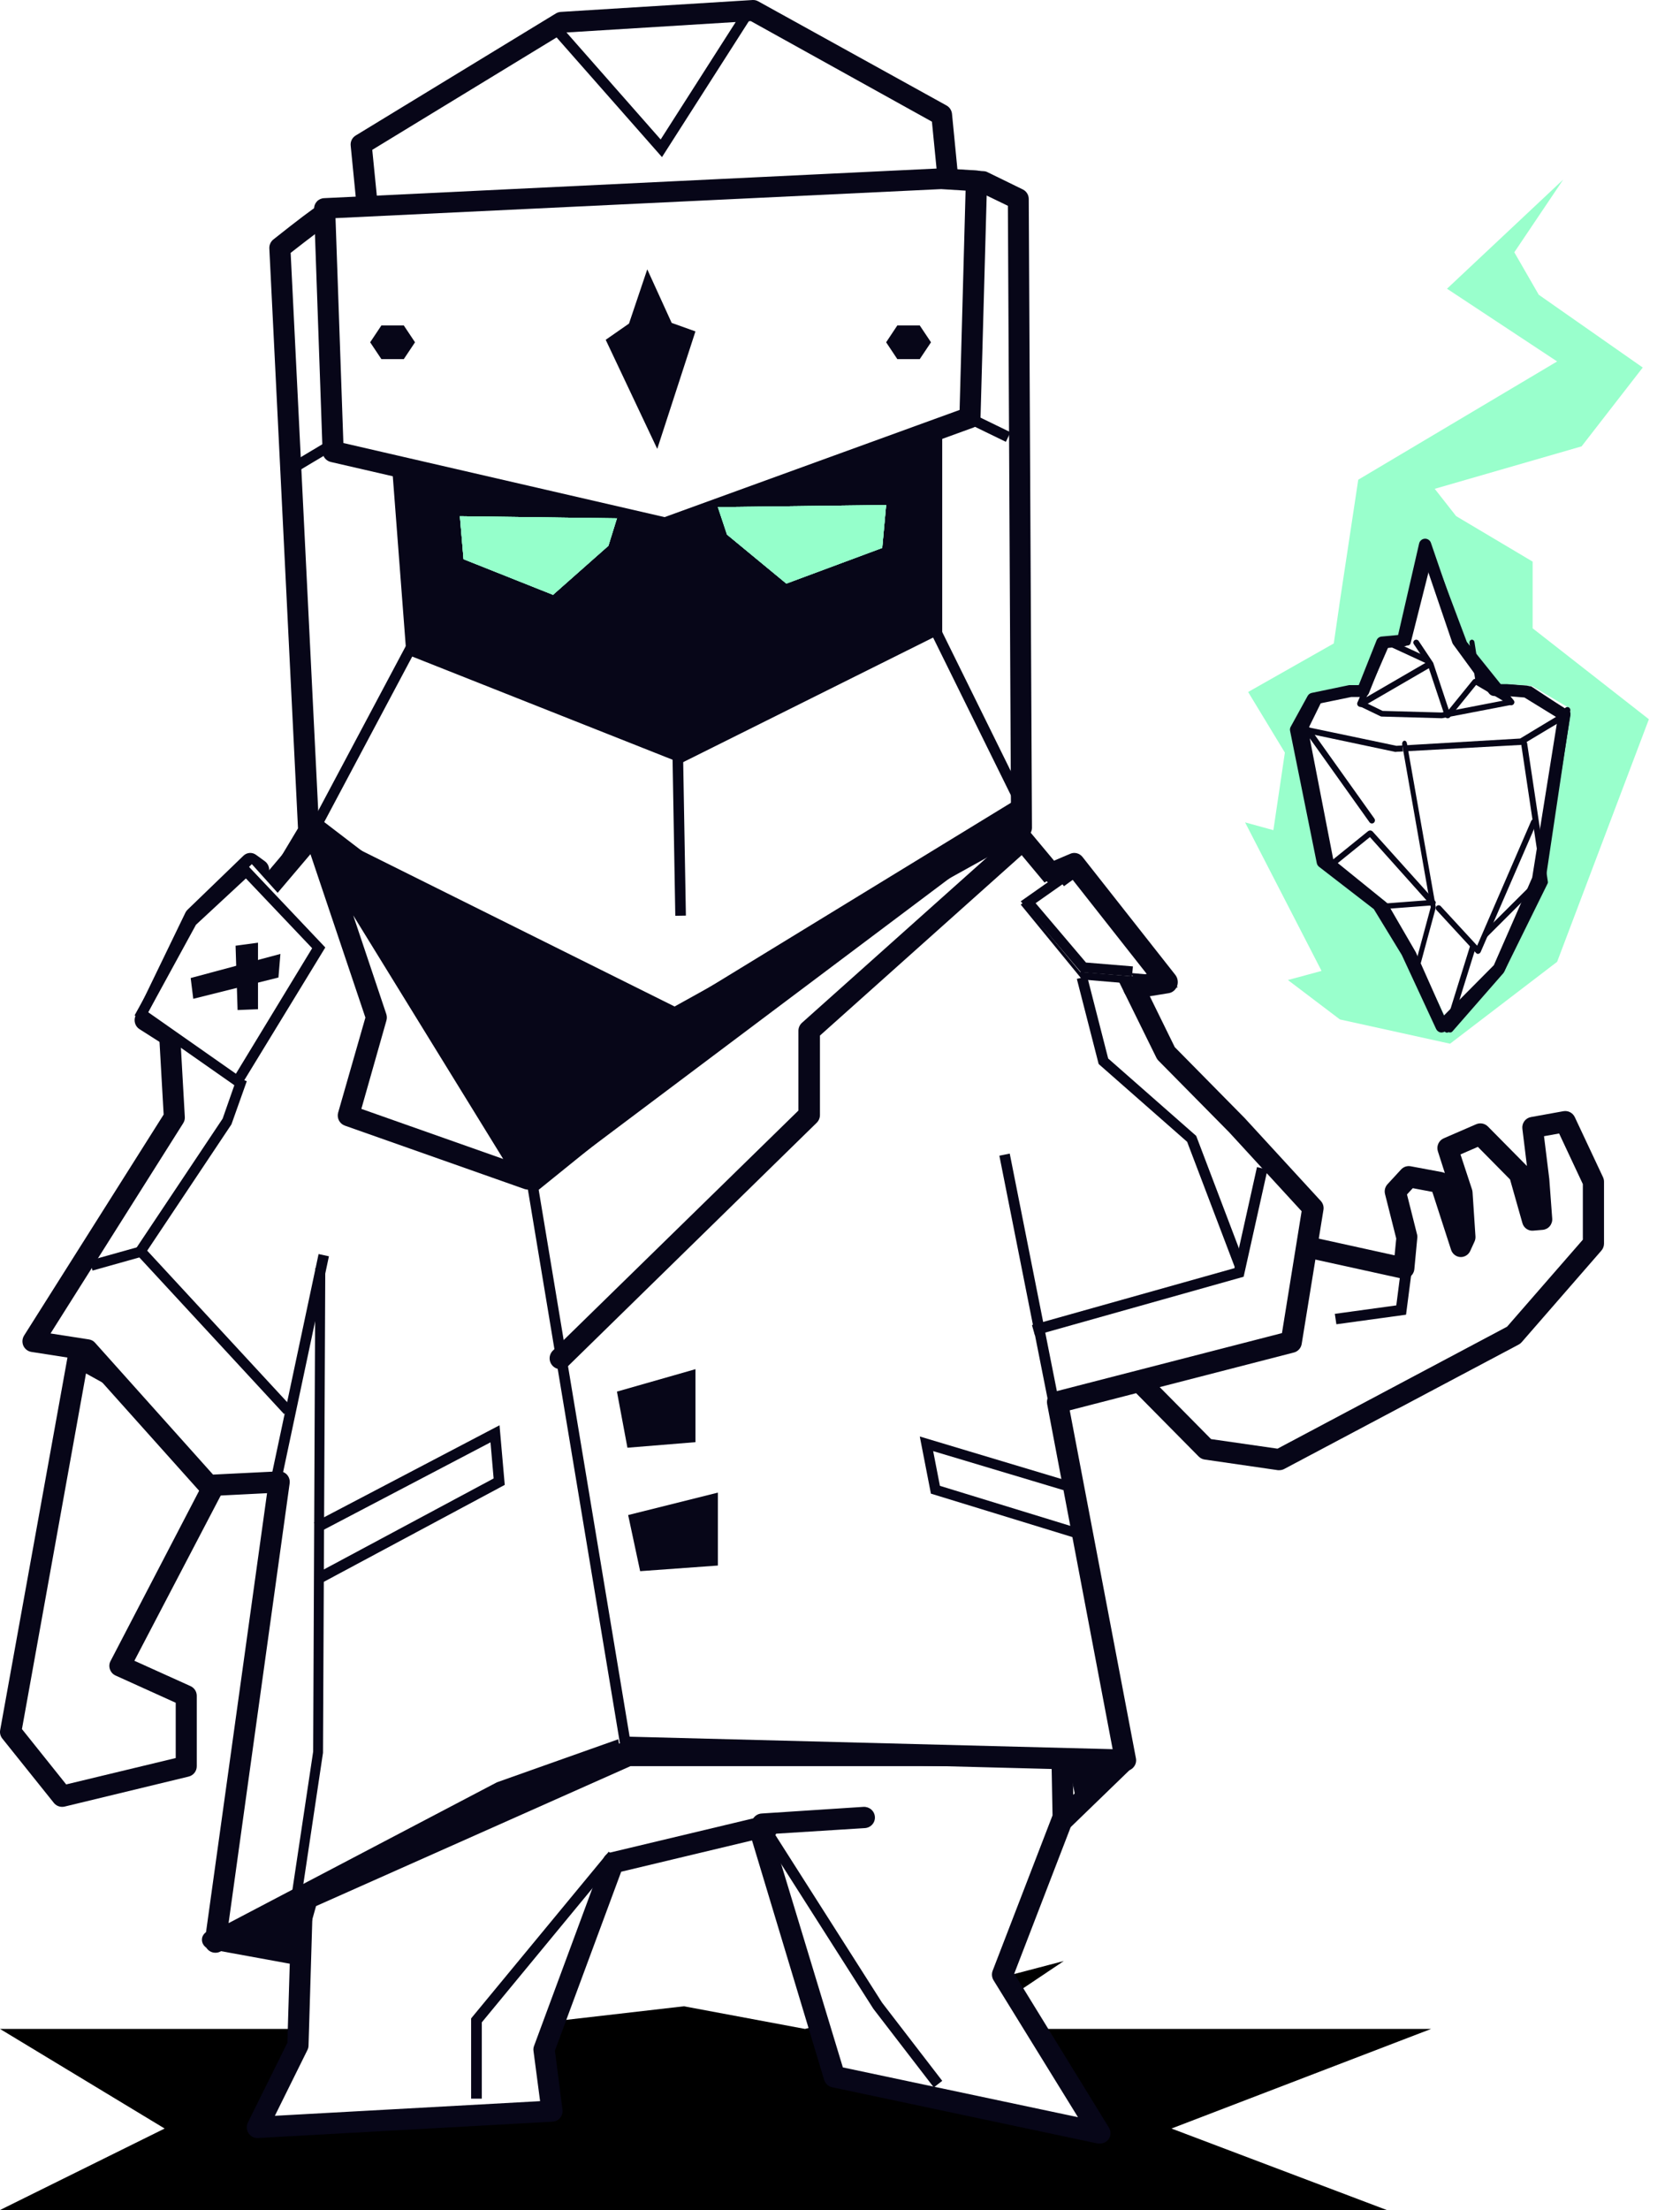 <svg width="108" height="142" viewBox="0 0 108 142" fill="none" xmlns="http://www.w3.org/2000/svg">
<g style="mix-blend-mode:multiply">
<path d="M0 130.364H31.345L43.965 128.909L51.75 130.364L68.389 126L61.876 130.364H92L75.31 136.764L89.15 142H27.274H0L10.584 136.764L0 130.364Z" fill="black"/>
</g>
<path d="M84.285 80.183L90.245 81.492L90.428 79.542L89.681 76.583L90.554 75.637L92.575 76.013L93.895 80.082L94.171 79.478L93.983 76.642L93.047 73.809L95.148 72.906L97.654 75.439L98.489 78.394L99.091 78.343L98.907 75.861L98.489 72.484L100.586 72.108L102.394 75.95V79.917L97.286 85.776L82.272 93.741L77.577 93.061L73.551 88.992" fill="white"/>
<path d="M82.248 94.463H82.151L77.443 93.78C77.299 93.759 77.166 93.692 77.062 93.589L73.024 89.504C72.9 89.375 72.83 89.203 72.83 89.023C72.83 88.843 72.9 88.67 73.024 88.541C73.087 88.478 73.161 88.428 73.242 88.393C73.324 88.359 73.411 88.341 73.5 88.341C73.588 88.341 73.675 88.359 73.757 88.393C73.839 88.428 73.913 88.478 73.975 88.541L77.854 92.466L82.126 93.081L96.883 85.244L101.754 79.654V76.081L100.229 72.83L99.258 73.004L99.597 75.75L99.785 78.293C99.799 78.472 99.742 78.65 99.627 78.787C99.511 78.924 99.347 79.008 99.17 79.022L98.567 79.073C98.412 79.088 98.256 79.046 98.128 78.956C98 78.866 97.908 78.734 97.867 78.581L97.075 75.784L95.006 73.69L93.888 74.174L94.629 76.424C94.647 76.479 94.658 76.536 94.663 76.594L94.851 79.438C94.859 79.551 94.839 79.665 94.793 79.768L94.516 80.374C94.46 80.499 94.368 80.603 94.252 80.673C94.136 80.743 94.002 80.777 93.867 80.768C93.731 80.757 93.602 80.705 93.496 80.618C93.391 80.531 93.314 80.413 93.276 80.281L92.078 76.581L90.822 76.344L90.449 76.746L91.107 79.357C91.121 79.434 91.121 79.513 91.107 79.59L90.922 81.552C90.912 81.648 90.882 81.74 90.834 81.823C90.787 81.907 90.722 81.979 90.646 82.036C90.57 82.092 90.482 82.132 90.39 82.151C90.297 82.171 90.202 82.171 90.11 82.15L84.128 80.836C83.955 80.797 83.804 80.689 83.708 80.538C83.612 80.386 83.58 80.203 83.617 80.027C83.636 79.939 83.671 79.856 83.721 79.782C83.772 79.709 83.836 79.646 83.91 79.597C83.984 79.549 84.067 79.516 84.155 79.5C84.242 79.484 84.331 79.486 84.417 79.505L89.653 80.658L89.758 79.577L89.037 76.721C89.009 76.611 89.009 76.495 89.037 76.384C89.065 76.274 89.12 76.173 89.197 76.089L90.072 75.14C90.149 75.057 90.245 74.995 90.352 74.959C90.459 74.924 90.573 74.916 90.684 74.936L92.711 75.314C92.77 75.327 92.828 75.347 92.883 75.373L92.439 73.987C92.384 73.824 92.392 73.647 92.461 73.489C92.53 73.332 92.655 73.207 92.811 73.139L94.906 72.232C95.03 72.181 95.166 72.167 95.298 72.192C95.43 72.218 95.551 72.282 95.647 72.376L98.16 74.919L97.867 72.529C97.845 72.356 97.89 72.181 97.992 72.041C98.094 71.9 98.246 71.805 98.416 71.775L100.51 71.397C100.655 71.373 100.804 71.396 100.935 71.464C101.065 71.532 101.171 71.641 101.235 71.775L103.048 75.632C103.091 75.723 103.114 75.823 103.115 75.924V79.908C103.114 80.074 103.053 80.234 102.944 80.357L97.821 86.24C97.767 86.303 97.702 86.355 97.628 86.393L82.549 94.39C82.456 94.438 82.352 94.463 82.248 94.463Z" fill="#070618"/>
<path d="M85.91 85.088L85.81 84.418L89.762 83.875L90.162 80.762L90.858 80.846L90.388 84.473L85.91 85.088Z" fill="#070618"/>
<path d="M5.043 87.251L0.721 111.257L4.013 115.373L11.952 113.452L11.944 108.939L7.698 107.018L14.422 94.12L11.573 92.68L9.893 89.945L5.043 87.251Z" fill="white"/>
<path d="M3.996 116.095C3.893 116.096 3.792 116.073 3.699 116.029C3.606 115.985 3.525 115.921 3.461 115.84L0.151 111.709C0.09 111.633 0.045 111.545 0.021 111.45C-0.003 111.356 -0.007 111.258 0.011 111.162L4.361 87.091C4.379 86.984 4.423 86.883 4.489 86.797C4.555 86.711 4.64 86.641 4.738 86.595C4.837 86.549 4.945 86.527 5.053 86.531C5.161 86.534 5.267 86.564 5.362 86.616L10.239 89.32C10.34 89.376 10.425 89.458 10.485 89.557L12.076 92.138L14.767 93.498C14.848 93.539 14.92 93.594 14.979 93.663C15.039 93.731 15.083 93.811 15.111 93.897C15.138 93.982 15.148 94.073 15.14 94.162C15.132 94.251 15.106 94.338 15.064 94.418L8.639 106.708L12.251 108.339C12.369 108.394 12.47 108.481 12.541 108.59C12.611 108.7 12.649 108.828 12.649 108.958V113.484C12.65 113.638 12.599 113.787 12.504 113.907C12.409 114.028 12.277 114.113 12.127 114.15L4.153 116.078C4.101 116.09 4.049 116.095 3.996 116.095ZM1.411 111.098L4.255 114.654L11.296 112.959V109.407L7.429 107.657C7.345 107.619 7.269 107.564 7.207 107.496C7.145 107.427 7.098 107.346 7.068 107.259C7.037 107.172 7.024 107.08 7.03 106.988C7.037 106.896 7.063 106.806 7.107 106.725L13.532 94.38L11.287 93.244C11.174 93.189 11.08 93.102 11.015 92.994L9.415 90.4L5.528 88.248L1.411 111.098Z" fill="#070618"/>
<path d="M19.866 109.134L19.198 131.38L16.585 136.656L35.51 135.614L35.002 131.662L39.439 119.67L48.815 117.431L53.627 133.396L70.666 137.006L64.428 126.851L68.319 116.748L67.816 90.251L61.333 66.34L17.655 80.737L25.309 93.374L19.866 109.134Z" fill="white"/>
<path d="M70.7 137.725C70.653 137.729 70.606 137.729 70.56 137.725L53.493 134.111C53.373 134.086 53.263 134.028 53.173 133.945C53.082 133.861 53.016 133.755 52.981 133.636L48.344 118.254L39.933 120.264L35.673 131.759L36.16 135.548C36.172 135.642 36.165 135.738 36.139 135.829C36.113 135.921 36.068 136.005 36.007 136.078C35.948 136.15 35.874 136.209 35.791 136.251C35.708 136.293 35.617 136.317 35.525 136.322L16.582 137.374C16.463 137.38 16.345 137.355 16.238 137.301C16.132 137.247 16.042 137.166 15.976 137.066C15.911 136.965 15.873 136.849 15.866 136.73C15.858 136.61 15.882 136.49 15.934 136.382L18.475 131.25L19.14 109.133C19.144 109.063 19.157 108.994 19.178 108.927L24.526 93.451L17.031 81.079C16.977 80.991 16.943 80.892 16.933 80.789C16.922 80.686 16.936 80.582 16.971 80.485C17.005 80.386 17.06 80.296 17.134 80.221C17.207 80.147 17.297 80.091 17.395 80.057L61.137 65.654C61.225 65.625 61.317 65.614 61.409 65.622C61.501 65.63 61.59 65.657 61.671 65.701C61.752 65.746 61.824 65.808 61.881 65.881C61.939 65.954 61.981 66.039 62.005 66.129L68.498 90.077C68.51 90.132 68.519 90.188 68.523 90.244L69.023 116.757C69.026 116.847 69.011 116.936 68.976 117.018L65.203 126.807L71.276 136.685C71.349 136.797 71.388 136.928 71.388 137.062C71.388 137.196 71.349 137.327 71.276 137.438C71.211 137.53 71.124 137.605 71.024 137.655C70.923 137.705 70.812 137.729 70.7 137.725ZM54.184 132.837L69.298 136.035L63.869 127.235C63.814 127.144 63.781 127.041 63.771 126.935C63.762 126.829 63.776 126.723 63.814 126.623L67.663 116.642L67.163 90.338L60.883 67.181L18.64 81.101L25.839 93.006C25.891 93.093 25.924 93.191 25.934 93.293C25.944 93.394 25.932 93.496 25.898 93.592L20.499 109.274L19.834 131.434C19.832 131.534 19.808 131.632 19.762 131.721L17.67 135.946L34.72 135.005L34.296 131.78C34.279 131.669 34.293 131.555 34.334 131.451L38.777 119.452C38.815 119.346 38.879 119.251 38.962 119.176C39.046 119.102 39.147 119.049 39.255 119.024L48.644 116.783C48.812 116.743 48.99 116.768 49.14 116.855C49.29 116.942 49.402 117.082 49.453 117.249L54.184 132.837Z" fill="#070618"/>
<path d="M21.306 13.532C21.099 13.532 18.02 15.958 18.02 15.958L19.865 53.389L15.144 61.289L28.491 73.55L42.454 65.876L58.038 71.282L65.62 53.197L65.472 12.841L63.215 11.733L60.953 11.596L60.532 7.44L48.418 0.721L36.098 1.484L23.235 9.307L23.656 13.464L21.306 13.532Z" fill="white"/>
<path d="M28.461 74.272C28.293 74.272 28.131 74.21 28.005 74.097L14.64 61.814C14.526 61.707 14.452 61.564 14.429 61.408C14.407 61.253 14.438 61.094 14.518 60.959L19.157 53.225L17.314 15.957C17.31 15.848 17.331 15.739 17.377 15.639C17.422 15.54 17.491 15.453 17.576 15.385C20.802 12.822 21.013 12.822 21.27 12.822L22.881 12.775L22.544 9.359C22.53 9.23 22.553 9.099 22.61 8.983C22.668 8.867 22.758 8.771 22.869 8.705L35.736 0.864C35.829 0.808 35.935 0.774 36.043 0.766L48.379 0.001C48.507 -0.007 48.634 0.023 48.746 0.087L60.85 6.779C60.946 6.833 61.028 6.91 61.089 7.003C61.15 7.096 61.188 7.202 61.2 7.313L61.55 10.896L63.237 10.999C63.325 11.002 63.411 11.025 63.49 11.067L65.754 12.173C65.868 12.229 65.964 12.317 66.031 12.426C66.099 12.534 66.134 12.66 66.134 12.788L66.341 53.182C66.341 53.275 66.322 53.366 66.286 53.451L58.695 71.564C58.628 71.724 58.504 71.853 58.347 71.924C58.191 71.995 58.014 72.004 57.851 71.948L42.504 66.653L28.798 74.191C28.694 74.247 28.578 74.275 28.461 74.272ZM15.965 61.177L28.558 72.751L42.116 65.281C42.199 65.236 42.29 65.208 42.383 65.2C42.477 65.192 42.571 65.204 42.66 65.235L57.687 70.441L64.995 53.045L64.793 13.224L63.03 12.37L60.921 12.237C60.761 12.227 60.609 12.16 60.492 12.047C60.376 11.935 60.302 11.784 60.285 11.622L59.909 7.817L48.265 1.355L36.292 2.094L23.931 9.628L24.302 13.356C24.311 13.45 24.301 13.544 24.273 13.634C24.245 13.724 24.199 13.806 24.138 13.877C24.077 13.949 24.002 14.006 23.918 14.047C23.833 14.087 23.742 14.109 23.649 14.112L21.447 14.176C21.064 14.415 19.836 15.347 18.685 16.248L20.52 53.366C20.524 53.502 20.49 53.637 20.422 53.755L15.965 61.177Z" fill="#070618"/>
<path d="M26.124 42.037L25.238 30.435L43.11 34.441L60.571 28.122V40.673L43.79 49.034L26.124 42.037Z" fill="#070618"/>
<path d="M14.684 59.409C14.369 59.409 10.294 66.408 10.294 66.408L10.604 71.808L1.442 86.19L4.966 86.731L12.824 95.431L17.401 95.209L13.257 124.748L31.775 115.119L39.961 112.242L72.225 113.094L69.254 97.464L67.81 90.094L82.953 86.228L84.367 77.626L79.451 72.316L74.845 67.691L71.631 61.165L65.038 53.36L38.835 67.767L19.837 53.36L14.684 59.409Z" fill="white"/>
<path d="M13.839 125.469C13.699 125.469 13.562 125.424 13.447 125.341C13.346 125.269 13.267 125.17 13.218 125.054C13.169 124.939 13.152 124.813 13.169 124.689L17.167 95.941L13.443 96.129C13.343 96.133 13.243 96.115 13.151 96.076C13.058 96.037 12.976 95.978 12.908 95.903L5.271 87.371L2.015 86.864C1.904 86.845 1.799 86.799 1.709 86.73C1.62 86.661 1.548 86.57 1.501 86.467C1.456 86.362 1.436 86.248 1.444 86.135C1.452 86.021 1.488 85.911 1.548 85.814L10.52 71.613L10.225 66.426C10.216 66.292 10.246 66.158 10.313 66.042C13.199 61.047 14.231 59.451 14.741 58.939L19.859 52.891C19.969 52.753 20.128 52.665 20.302 52.644C20.476 52.624 20.651 52.672 20.79 52.78L39.286 66.934L64.901 52.724C65.039 52.649 65.198 52.624 65.351 52.653C65.504 52.683 65.643 52.765 65.744 52.886L72.264 60.693C72.298 60.736 72.327 60.781 72.353 60.829L75.521 67.283L80.011 71.835L84.91 77.167C84.98 77.244 85.031 77.335 85.061 77.435C85.09 77.535 85.096 77.641 85.078 77.743L83.68 86.352C83.658 86.483 83.6 86.605 83.51 86.703C83.421 86.8 83.306 86.87 83.179 86.902L68.768 90.617L73.023 112.97C73.044 113.071 73.041 113.175 73.016 113.274C72.99 113.373 72.942 113.465 72.875 113.542C72.811 113.62 72.729 113.683 72.637 113.725C72.545 113.767 72.445 113.788 72.344 113.785L40.461 112.958L32.5 115.777L14.168 125.392C14.066 125.445 13.953 125.472 13.839 125.469ZM17.951 94.534C18.045 94.534 18.137 94.554 18.224 94.592C18.31 94.63 18.387 94.686 18.452 94.755C18.518 94.83 18.568 94.919 18.597 95.016C18.626 95.112 18.634 95.214 18.62 95.314L14.694 123.567L31.902 114.54C31.93 114.524 31.959 114.511 31.99 114.502L40.112 111.622C40.19 111.593 40.273 111.58 40.356 111.584L71.527 112.39L67.315 90.208C67.283 90.036 67.317 89.858 67.41 89.71C67.503 89.563 67.649 89.457 67.816 89.415L82.412 85.656L83.676 77.824L79.021 72.756L74.468 68.145C74.416 68.093 74.373 68.032 74.341 67.966L71.169 61.525L65.061 54.204L39.543 68.354C39.43 68.418 39.3 68.448 39.171 68.439C39.042 68.43 38.917 68.382 38.814 68.303L20.474 54.273L15.768 59.818C15.727 59.868 15.679 59.911 15.625 59.946C15.204 60.45 13.283 63.615 11.586 66.545L11.88 71.745C11.894 71.896 11.857 72.046 11.775 72.172L3.249 85.678L5.714 86.061C5.869 86.083 6.011 86.16 6.114 86.279L13.696 94.747L17.908 94.538L17.951 94.534Z" fill="#070618"/>
<path d="M18.823 126.187C18.782 126.191 18.742 126.191 18.702 126.187L13.507 125.24C13.338 125.209 13.19 125.116 13.094 124.982C12.997 124.847 12.96 124.682 12.991 124.523C13.007 124.443 13.04 124.368 13.087 124.301C13.134 124.234 13.195 124.176 13.266 124.131C13.336 124.086 13.416 124.054 13.499 124.038C13.583 124.023 13.669 124.022 13.752 124.038L18.944 124.984C19.112 125.015 19.261 125.108 19.358 125.242C19.454 125.377 19.491 125.542 19.459 125.702C19.428 125.84 19.348 125.964 19.232 126.052C19.116 126.14 18.971 126.188 18.823 126.187Z" fill="#070618"/>
<path d="M68.439 117.537C68.346 117.536 68.254 117.515 68.168 117.473C68.084 117.432 68.007 117.371 67.945 117.296C67.831 117.153 67.773 116.966 67.784 116.777C67.794 116.587 67.873 116.41 68.002 116.283L71.739 112.671C71.803 112.608 71.878 112.56 71.96 112.529C72.041 112.498 72.127 112.485 72.213 112.491C72.3 112.496 72.384 112.521 72.461 112.562C72.539 112.604 72.608 112.662 72.665 112.733C72.722 112.803 72.766 112.885 72.794 112.974C72.822 113.062 72.834 113.156 72.829 113.25C72.823 113.344 72.801 113.436 72.763 113.52C72.725 113.604 72.672 113.679 72.607 113.741L68.871 117.358C68.752 117.474 68.598 117.538 68.439 117.537Z" fill="#070618"/>
<path d="M39.869 112.49L33.891 76.616L59.129 56.245" fill="white"/>
<path d="M39.932 112.489L33.891 76.164L59.422 55.523L59.85 56.063L34.63 76.447L40.607 112.374L39.932 112.489Z" fill="#070618"/>
<path d="M39.66 89.415L40.335 93.02L44.708 92.663V87.973L39.66 89.415Z" fill="#070618"/>
<path d="M40.381 97.346L41.152 100.952L46.15 100.59V95.904L40.381 97.346Z" fill="#070618"/>
<path d="M64.912 74.122L64.245 74.257L67.451 90.407L68.118 90.272L64.912 74.122Z" fill="#070618"/>
<path d="M20.48 80.577L17.387 95.137L18.053 95.28L21.145 80.72L20.48 80.577Z" fill="#070618"/>
<path d="M30.973 134.843H30.286V129.693L30.363 129.594L39.131 118.979L39.66 119.417L30.973 129.942V134.843Z" fill="#070618"/>
<path d="M49.253 118.258C49.136 118.258 49.021 118.23 48.918 118.175C48.816 118.119 48.729 118.039 48.667 117.942L48.424 117.576C48.358 117.476 48.32 117.36 48.314 117.241C48.307 117.122 48.334 117.004 48.389 116.898C48.443 116.79 48.524 116.699 48.626 116.633C48.727 116.567 48.845 116.529 48.966 116.522L55.505 116.096C55.689 116.085 55.87 116.147 56.008 116.266C56.146 116.386 56.231 116.555 56.243 116.736C56.249 116.825 56.238 116.915 56.208 117.001C56.179 117.086 56.133 117.165 56.072 117.232C56.011 117.3 55.938 117.355 55.855 117.394C55.773 117.433 55.683 117.456 55.592 117.461L49.895 117.819C49.841 117.946 49.749 118.055 49.631 118.13C49.521 118.209 49.389 118.254 49.253 118.258Z" fill="#070618"/>
<path d="M60.031 134.122L56.146 129.073L49.035 117.912L49.61 117.537L56.705 128.677L60.572 133.7L60.031 134.122Z" fill="#070618"/>
<path d="M69.026 98.789L59.844 95.97L59.129 92.299L68.563 95.129L68.369 95.748L59.989 93.237L60.423 95.469L69.224 98.17L69.026 98.789Z" fill="#070618"/>
<path d="M21.163 100.952L32.449 95.182L32.185 92.299L20.912 97.937" fill="white"/>
<path d="M20.749 101.673L20.442 101.044L31.733 94.995L31.532 92.674L20.493 98.459L20.19 97.825L32.112 91.578L32.448 95.408L20.749 101.673Z" fill="#070618"/>
<path d="M65.619 57.779L69.461 62.282L74.993 62.734L68.847 55.523L65.619 57.779Z" fill="white"/>
<path d="M75.715 63.455L69.564 62.936L65.619 58.124L69.21 55.523L75.715 63.455ZM69.889 62.282L74.171 62.645L69.094 56.435L66.597 58.246L69.889 62.282Z" fill="#070618"/>
<path d="M67.863 56.245L65.619 57.852L69.44 62.449L72.83 62.735" fill="white"/>
<path d="M72.773 62.735L69.486 62.467L65.619 57.912L67.992 56.245L68.371 56.77L66.575 58.032L69.813 61.846L72.83 62.094L72.773 62.735Z" fill="#070618"/>
<path d="M10.614 67.061C10.496 67.06 10.38 67.026 10.28 66.961L8.963 66.123C8.825 66.035 8.723 65.896 8.678 65.734C8.634 65.572 8.649 65.398 8.721 65.247L11.919 58.64C11.953 58.569 11.999 58.505 12.056 58.452L15.653 54.979C15.761 54.876 15.9 54.814 16.047 54.804C16.193 54.794 16.338 54.837 16.458 54.924L17.034 55.343C17.174 55.447 17.268 55.604 17.297 55.78C17.326 55.956 17.286 56.136 17.188 56.282C17.088 56.427 16.937 56.525 16.768 56.555C16.599 56.585 16.425 56.544 16.285 56.441L16.136 56.332L13.015 59.353L10.139 65.293L10.944 65.804C11.017 65.85 11.08 65.91 11.13 65.981C11.181 66.052 11.217 66.133 11.237 66.218C11.257 66.304 11.261 66.393 11.248 66.48C11.235 66.567 11.206 66.651 11.162 66.726C11.106 66.826 11.026 66.909 10.93 66.968C10.834 67.026 10.726 67.058 10.614 67.061Z" fill="#070618"/>
<path d="M72.893 64.177C72.729 64.178 72.569 64.116 72.444 64.003C72.319 63.89 72.237 63.733 72.213 63.561C72.186 63.371 72.232 63.177 72.339 63.022C72.447 62.867 72.607 62.763 72.786 62.732L73.719 62.578L68.857 56.403L68.001 56.765C67.917 56.801 67.828 56.818 67.737 56.817C67.647 56.815 67.558 56.795 67.476 56.757C67.393 56.719 67.318 56.664 67.256 56.596C67.193 56.527 67.144 56.446 67.111 56.358C67.043 56.179 67.045 55.98 67.117 55.803C67.188 55.626 67.323 55.487 67.492 55.415L68.81 54.854C68.945 54.797 69.093 54.787 69.234 54.826C69.375 54.864 69.5 54.948 69.593 55.066L75.555 62.637C75.633 62.736 75.685 62.855 75.705 62.983C75.725 63.11 75.713 63.24 75.671 63.361C75.626 63.48 75.552 63.584 75.458 63.663C75.363 63.743 75.251 63.795 75.132 63.814L72.991 64.163L72.893 64.177Z" fill="#070618"/>
<path d="M20.19 53.139L34.396 76.435L65.158 53.34L65.618 51.197L43.483 64.728L20.19 53.139Z" fill="#070618"/>
<path d="M33.943 76.436C33.866 76.436 33.79 76.423 33.717 76.397L22.169 72.325C22.002 72.265 21.864 72.143 21.785 71.984C21.706 71.826 21.69 71.644 21.742 71.474L23.49 65.382L19.509 53.547C19.451 53.386 19.456 53.209 19.522 53.052C19.588 52.894 19.712 52.767 19.867 52.697C20.017 52.632 20.185 52.622 20.341 52.669C20.498 52.717 20.632 52.819 20.72 52.956L34.51 75.364C34.584 75.484 34.619 75.625 34.61 75.766C34.601 75.906 34.548 76.041 34.459 76.151C34.399 76.233 34.322 76.302 34.233 76.351C34.144 76.4 34.045 76.429 33.943 76.436ZM23.23 71.249L32.349 74.467L22.706 58.814L24.836 65.165C24.88 65.304 24.88 65.452 24.836 65.591L23.23 71.249Z" fill="#070618"/>
<path d="M9.375 65.32L15.632 69.945L20.912 60.769L16.189 55.523L12.648 59.005L9.375 65.32Z" fill="white"/>
<path d="M15.375 69.945L8.653 65.238L12.094 59.007L15.841 55.523L20.912 60.877L15.375 69.945ZM9.527 65.04L15.165 68.99L20.067 60.926L15.808 56.442L12.598 59.419L9.527 65.04Z" fill="#070618"/>
<path d="M15.273 64.898L15.144 60.765L16.586 60.571V64.845L15.273 64.898Z" fill="#070618"/>
<path d="M18.027 61.292L12.258 62.841L12.424 64.176L17.9 62.808L18.027 61.292Z" fill="#070618"/>
<path d="M36.025 87.972C35.933 87.972 35.843 87.954 35.759 87.919C35.675 87.883 35.599 87.832 35.535 87.766C35.406 87.636 35.333 87.46 35.333 87.277C35.333 87.094 35.406 86.918 35.535 86.787L51.327 71.356V66.229C51.327 66.132 51.348 66.036 51.388 65.947C51.428 65.858 51.486 65.779 51.559 65.714L65.19 53.537C65.326 53.415 65.505 53.352 65.688 53.361C65.871 53.371 66.043 53.453 66.165 53.589C66.287 53.725 66.349 53.905 66.339 54.087C66.328 54.27 66.246 54.441 66.109 54.563L52.711 66.538V71.648C52.71 71.74 52.691 71.831 52.655 71.916C52.619 72.001 52.566 72.077 52.5 72.142L36.519 87.775C36.454 87.839 36.376 87.889 36.291 87.923C36.207 87.957 36.116 87.974 36.025 87.972Z" fill="#070618"/>
<path d="M20.912 13.44L21.458 28.988L42.78 33.891L62.322 26.808L62.735 11.671L60.476 11.537L20.912 13.44Z" fill="white"/>
<path d="M42.783 34.607C42.732 34.614 42.679 34.614 42.628 34.607L21.265 29.683C21.119 29.649 20.989 29.569 20.894 29.454C20.798 29.339 20.744 29.196 20.738 29.047L20.19 13.43C20.184 13.252 20.248 13.079 20.368 12.948C20.489 12.817 20.657 12.739 20.835 12.732L60.488 10.816H60.56L62.819 10.955C62.994 10.965 63.158 11.043 63.277 11.172C63.396 11.3 63.459 11.47 63.455 11.646L63.033 26.854C63.029 26.989 62.985 27.12 62.905 27.23C62.825 27.34 62.714 27.423 62.587 27.468L42.998 34.582C42.929 34.603 42.856 34.612 42.783 34.607ZM22.074 28.466L42.724 33.227L61.689 26.34L62.073 12.248L60.501 12.151L21.569 14.015L22.074 28.466Z" fill="#070618"/>
<path d="M25.958 20.911H24.518L23.796 21.993L24.518 23.074H25.958L26.68 21.993L25.958 20.911Z" fill="#070618"/>
<path d="M59.127 20.911H57.685L56.966 21.993L57.685 23.074H59.127L59.85 21.993L59.127 20.911Z" fill="#070618"/>
<path d="M46.15 32.585L46.737 34.349L50.551 37.497L56.714 35.206L56.966 32.449L46.15 32.585Z" fill="#95FFCB"/>
<path d="M39.659 33.306L39.111 35.069L35.551 38.218L29.799 35.929L29.564 33.17L39.659 33.306Z" fill="#95FFCB"/>
<g filter="url(#filter0_f)">
<path d="M46.15 32.585L46.737 34.349L50.551 37.497L56.714 35.206L56.966 32.449L46.15 32.585Z" fill="#95FFCB"/>
</g>
<g filter="url(#filter1_f)">
<path d="M39.659 33.306L39.111 35.069L35.551 38.218L29.799 35.929L29.564 33.17L39.659 33.306Z" fill="#95FFCB"/>
</g>
<g filter="url(#filter2_f)">
<path d="M46.15 32.585L46.737 34.349L50.551 37.497L56.714 35.206L56.966 32.449L46.15 32.585Z" fill="#95FFCB"/>
</g>
<g filter="url(#filter3_f)">
<path d="M39.659 33.306L39.111 35.069L35.551 38.218L29.799 35.929L29.564 33.17L39.659 33.306Z" fill="#95FFCB"/>
</g>
<g filter="url(#filter4_f)">
<path d="M46.15 32.585L46.737 34.349L50.551 37.497L56.714 35.206L56.966 32.449L46.15 32.585Z" fill="#95FFCB"/>
</g>
<g filter="url(#filter5_f)">
<path d="M39.659 33.306L39.111 35.069L35.551 38.218L29.799 35.929L29.564 33.17L39.659 33.306Z" fill="#95FFCB"/>
</g>
<path d="M66.531 85.809L66.34 85.141L79.361 81.482L80.805 74.993L81.483 75.144L79.948 82.034L66.531 85.809Z" fill="#070618"/>
<path d="M9.194 80.762L8.653 80.353L14.313 71.875L15.241 69.225L15.864 69.471L14.878 72.244L9.194 80.762Z" fill="#070618"/>
<path d="M79.403 81.483L76.316 73.365L70.628 68.366L69.225 62.896L69.888 62.734L71.24 68.011L76.899 72.985L80.041 81.251L79.403 81.483Z" fill="#070618"/>
<path d="M18.261 90.857L8.958 80.794L5.947 81.638L5.769 80.994L9.169 80.041L18.749 90.404L18.261 90.857Z" fill="#070618"/>
<path d="M19.38 121.863L18.748 121.757L20.132 112.543L20.271 81.482H20.911L20.764 112.624L19.38 121.863Z" fill="#070618"/>
<path d="M44.707 21.294L43.179 20.747L41.61 17.306L40.435 20.791L38.938 21.833L42.252 28.843L44.707 21.294Z" fill="#070618"/>
<path d="M42.556 10.095L35.333 1.896L35.848 1.44L42.471 8.962L47.739 0.721L48.313 1.091L42.556 10.095Z" fill="#070618"/>
<path d="M43.908 48.291L43.228 48.303L43.412 58.842L44.093 58.83L43.908 48.291Z" fill="#070618"/>
<path d="M26.226 41.249L19.852 53.231L20.451 53.555L26.826 41.573L26.226 41.249Z" fill="#070618"/>
<path d="M60.302 40.064L59.692 40.369L65.264 51.662L65.873 51.357L60.302 40.064Z" fill="#070618"/>
<path d="M21.43 28.122L18.027 30.155L18.374 30.745L21.777 28.712L21.43 28.122Z" fill="#070618"/>
<path d="M62.803 26.724L62.508 27.342L64.663 28.389L64.959 27.771L62.803 26.724Z" fill="#070618"/>
<path d="M19.475 125.469L20.317 122.472L40.529 113.481H68.741L69.162 115.622L72.109 113.053L40.529 111.769L32.107 114.766L14.422 124.185L19.475 125.469Z" fill="#070618"/>
<g filter="url(#filter6_f)">
<path d="M93.218 67.061L86.138 65.503L82.794 62.969L84.957 62.384L80.041 52.84L81.86 53.34L82.599 48.357L80.237 44.462L85.743 41.343L86.138 38.615L87.316 30.823L100.101 23.224L93.022 18.551L100.493 11.537L97.348 16.211L98.92 18.939L105.605 23.615L101.674 28.68L92.232 31.408L93.609 33.163L98.526 36.085V40.37L106 46.214L100.101 61.799L93.218 67.061Z" fill="#99FFCC"/>
</g>
<path d="M85.354 55.108L83.646 46.599L84.645 44.597L87.18 44.069L97.034 43.986L98.317 44.058L100.952 45.622L99.303 56.253L96.381 62.045L93.034 65.619L90.817 60.969L89.068 57.93L85.354 55.108Z" fill="white"/>
<path d="M93.024 66.34H92.993C92.962 66.334 92.933 66.321 92.908 66.302C92.882 66.283 92.862 66.257 92.848 66.228L90.668 61.513L88.978 58.475L85.391 55.633C85.355 55.603 85.33 55.561 85.32 55.515L83.65 46.87C83.641 46.827 83.647 46.781 83.667 46.741L84.644 44.711C84.656 44.684 84.675 44.66 84.698 44.641C84.721 44.622 84.747 44.609 84.776 44.603L87.257 44.066H87.294L96.928 43.986L98.192 44.059C98.224 44.06 98.254 44.069 98.28 44.087L100.856 45.676C100.889 45.696 100.915 45.726 100.932 45.762C100.949 45.798 100.955 45.838 100.95 45.878L99.338 56.675C99.334 56.695 99.328 56.715 99.321 56.734L96.465 62.613C96.456 62.631 96.444 62.647 96.431 62.662L93.159 66.291C93.122 66.325 93.073 66.342 93.024 66.34ZM85.692 55.376L89.251 58.197C89.272 58.211 89.289 58.232 89.299 58.256L91.009 61.342L93.075 65.803L96.137 62.411L98.966 56.584L100.555 45.958L98.131 44.46L96.925 44.394L87.325 44.474L84.959 44.986L84.053 46.874L85.692 55.376Z" fill="#070618"/>
<path d="M87.148 44.049L84.738 44.529L83.646 46.45L89.683 47.592L97.901 47.184L100.952 45.539L98.503 44.085L97.239 43.986L87.148 44.049Z" fill="white"/>
<path d="M89.736 48.313H89.699L83.805 47.067C83.775 47.06 83.747 47.046 83.723 47.026C83.7 47.007 83.68 46.981 83.666 46.953C83.653 46.924 83.646 46.892 83.646 46.86C83.646 46.828 83.653 46.796 83.666 46.767L84.731 44.686C84.745 44.66 84.764 44.637 84.787 44.62C84.809 44.602 84.835 44.589 84.863 44.583L87.222 44.061H87.262L97.127 43.986L98.377 44.093C98.408 44.094 98.439 44.104 98.465 44.122L100.861 45.7C100.889 45.719 100.912 45.746 100.928 45.777C100.944 45.808 100.952 45.843 100.952 45.878C100.95 45.913 100.941 45.947 100.924 45.977C100.907 46.007 100.883 46.032 100.854 46.05L97.872 47.834C97.845 47.851 97.815 47.861 97.784 47.863L89.743 48.306L89.736 48.313ZM84.141 46.739L89.77 47.92L97.723 47.453L100.386 45.846L98.296 44.49L97.11 44.39L87.279 44.465L85.014 44.964L84.141 46.739Z" fill="#070618"/>
<path d="M93.011 66.34C92.974 66.34 92.938 66.329 92.907 66.308C92.876 66.287 92.851 66.257 92.836 66.222L90.658 61.333L88.881 58.278L85.403 55.484C85.367 55.455 85.341 55.413 85.333 55.366L83.65 46.636C83.641 46.591 83.648 46.545 83.668 46.504C83.688 46.464 83.721 46.432 83.761 46.413C83.801 46.395 83.846 46.392 83.888 46.404C83.93 46.416 83.967 46.443 83.993 46.479L88.349 52.59C88.38 52.633 88.393 52.687 88.385 52.74C88.378 52.793 88.35 52.84 88.309 52.873C88.267 52.903 88.216 52.916 88.166 52.908C88.115 52.901 88.07 52.873 88.039 52.831L84.198 47.439L85.71 55.219L89.16 58.012C89.179 58.028 89.195 58.047 89.207 58.068L91.012 61.176L92.995 65.631L94.496 60.813C94.506 60.781 94.523 60.752 94.546 60.729L98.923 56.375L100.569 45.599C100.573 45.573 100.581 45.548 100.594 45.525C100.608 45.502 100.625 45.482 100.646 45.467C100.667 45.451 100.69 45.44 100.715 45.434C100.74 45.428 100.766 45.427 100.791 45.431C100.816 45.436 100.84 45.445 100.862 45.459C100.883 45.473 100.902 45.491 100.916 45.513C100.931 45.534 100.942 45.558 100.947 45.584C100.953 45.609 100.954 45.636 100.949 45.662L99.286 56.459C99.28 56.501 99.26 56.541 99.229 56.57L94.853 60.938L93.213 66.197C93.202 66.235 93.179 66.269 93.148 66.293C93.118 66.318 93.08 66.332 93.042 66.333L93.011 66.34Z" fill="#070618"/>
<path d="M90.135 47.592L92.299 57.851L91.185 61.292" fill="white"/>
<path d="M91.187 62.011C91.17 62.014 91.153 62.014 91.136 62.011C91.116 62.002 91.098 61.988 91.083 61.97C91.068 61.952 91.056 61.929 91.047 61.905C91.038 61.88 91.034 61.853 91.033 61.826C91.032 61.799 91.035 61.771 91.043 61.746L91.976 58.289L90.14 47.848C90.135 47.822 90.134 47.794 90.137 47.767C90.14 47.74 90.147 47.715 90.158 47.691C90.169 47.668 90.183 47.648 90.199 47.632C90.216 47.616 90.234 47.604 90.254 47.598C90.274 47.591 90.295 47.59 90.315 47.594C90.335 47.598 90.355 47.608 90.372 47.622C90.39 47.636 90.405 47.655 90.417 47.677C90.429 47.699 90.438 47.724 90.443 47.75L92.292 58.231C92.3 58.27 92.3 58.311 92.292 58.35L91.34 61.866C91.33 61.909 91.31 61.946 91.282 61.972C91.255 61.999 91.221 62.012 91.187 62.011Z" fill="#070618"/>
<path d="M88.96 58.402C88.91 58.401 88.862 58.385 88.824 58.356C88.787 58.327 88.764 58.288 88.759 58.245C88.756 58.223 88.758 58.2 88.766 58.178C88.774 58.156 88.787 58.136 88.804 58.118C88.821 58.101 88.842 58.087 88.866 58.077C88.89 58.066 88.916 58.06 88.942 58.059L91.702 57.848L88.066 53.785L85.433 55.914C85.415 55.93 85.392 55.943 85.368 55.952C85.343 55.961 85.317 55.965 85.29 55.965C85.264 55.965 85.237 55.961 85.213 55.952C85.188 55.943 85.166 55.93 85.147 55.914C85.11 55.882 85.089 55.838 85.089 55.792C85.089 55.747 85.11 55.703 85.147 55.67L87.942 53.409C87.985 53.376 88.041 53.359 88.098 53.36C88.126 53.363 88.153 53.371 88.178 53.383C88.203 53.395 88.225 53.411 88.243 53.43L92.257 57.893C92.28 57.917 92.294 57.947 92.298 57.977C92.303 58.008 92.297 58.039 92.282 58.068C92.268 58.096 92.245 58.12 92.216 58.139C92.186 58.157 92.152 58.167 92.116 58.17L88.988 58.408L88.96 58.402Z" fill="#070618"/>
<path d="M92.299 58.414L94.987 61.293L98.789 52.64" fill="white"/>
<path d="M95.025 61.293C94.999 61.292 94.974 61.286 94.951 61.276C94.928 61.265 94.907 61.25 94.889 61.231L92.352 58.479C92.318 58.444 92.299 58.397 92.299 58.348C92.299 58.3 92.318 58.253 92.352 58.218C92.387 58.184 92.434 58.164 92.483 58.164C92.531 58.164 92.578 58.184 92.613 58.218L94.96 60.763L98.433 52.749C98.454 52.704 98.491 52.669 98.536 52.652C98.582 52.634 98.633 52.636 98.678 52.655C98.7 52.665 98.72 52.679 98.737 52.696C98.754 52.713 98.767 52.734 98.776 52.756C98.785 52.779 98.789 52.803 98.789 52.827C98.789 52.851 98.784 52.875 98.774 52.898L95.185 61.17C95.173 61.198 95.154 61.223 95.13 61.243C95.106 61.262 95.078 61.275 95.047 61.28L95.025 61.293Z" fill="#070618"/>
<path d="M93.215 66.34C93.167 66.34 93.121 66.322 93.087 66.289C93.067 66.272 93.052 66.251 93.04 66.228C93.029 66.205 93.022 66.18 93.021 66.154C93.019 66.128 93.023 66.103 93.031 66.078C93.04 66.054 93.053 66.031 93.07 66.012L96.314 62.301L99.11 56.629L97.791 47.815C97.787 47.79 97.788 47.764 97.794 47.739C97.8 47.714 97.811 47.69 97.826 47.669C97.841 47.649 97.86 47.631 97.882 47.618C97.904 47.605 97.928 47.597 97.954 47.594C98.004 47.587 98.055 47.6 98.096 47.63C98.137 47.661 98.165 47.706 98.173 47.757L99.502 56.626C99.513 56.663 99.513 56.704 99.502 56.742L96.666 62.492C96.659 62.507 96.65 62.521 96.639 62.533L93.377 66.265C93.358 66.29 93.334 66.309 93.305 66.322C93.277 66.335 93.246 66.341 93.215 66.34Z" fill="#070618"/>
<path d="M87.252 45.353L88.966 41.436L90.397 41.314L91.917 35.333L94.191 41.347L97.347 45.261L92.708 46.149L88.683 46.037L87.252 45.353Z" fill="white"/>
<path d="M92.689 46.149L88.826 46.041C88.795 46.039 88.765 46.031 88.737 46.019L87.359 45.355C87.315 45.334 87.281 45.3 87.264 45.258C87.247 45.216 87.248 45.17 87.267 45.129L88.91 41.346C88.924 41.314 88.948 41.287 88.978 41.267C89.007 41.247 89.043 41.234 89.08 41.231L90.314 41.126L91.728 35.477C91.739 35.438 91.763 35.404 91.796 35.378C91.83 35.352 91.871 35.336 91.915 35.333C91.959 35.333 92.001 35.345 92.037 35.367C92.073 35.389 92.101 35.421 92.117 35.457L94.294 41.243L97.309 44.998C97.329 45.023 97.341 45.051 97.346 45.081C97.35 45.111 97.346 45.142 97.334 45.17C97.322 45.199 97.302 45.224 97.276 45.244C97.25 45.264 97.219 45.278 97.186 45.285L92.728 46.143L92.689 46.149ZM88.879 45.677L92.672 45.782L96.8 44.985L93.962 41.435C93.95 41.42 93.94 41.404 93.933 41.387L91.979 36.188L90.678 41.336C90.669 41.373 90.647 41.407 90.615 41.432C90.583 41.458 90.543 41.473 90.501 41.476L89.246 41.585L87.712 45.109L88.879 45.677Z" fill="#070618"/>
<path d="M87.484 45.428C87.447 45.428 87.41 45.42 87.377 45.406C87.344 45.391 87.316 45.37 87.294 45.344C87.277 45.324 87.264 45.301 87.258 45.276C87.251 45.252 87.25 45.227 87.255 45.202C87.261 45.177 87.272 45.154 87.288 45.133C87.305 45.112 87.326 45.094 87.351 45.08L91.633 42.596L89.171 41.46C89.144 41.449 89.12 41.432 89.101 41.412C89.082 41.393 89.068 41.37 89.059 41.345C89.051 41.321 89.049 41.295 89.053 41.27C89.057 41.245 89.067 41.221 89.082 41.199C89.113 41.155 89.163 41.123 89.222 41.109C89.281 41.095 89.344 41.101 89.397 41.125L92.178 42.412C92.213 42.427 92.243 42.449 92.265 42.477C92.286 42.505 92.298 42.537 92.299 42.57C92.301 42.602 92.293 42.635 92.275 42.664C92.257 42.693 92.231 42.718 92.198 42.737L87.617 45.395C87.578 45.416 87.531 45.428 87.484 45.428Z" fill="#070618"/>
<path d="M90.856 41.102L91.827 42.575L92.999 46.149L94.878 43.802L97.346 45.231" fill="white"/>
<path d="M93.063 46.149H93.03C92.997 46.143 92.966 46.128 92.94 46.106C92.915 46.084 92.896 46.056 92.886 46.025L91.788 42.734L90.886 41.383C90.873 41.363 90.864 41.34 90.859 41.317C90.855 41.293 90.856 41.269 90.861 41.245C90.866 41.222 90.876 41.2 90.89 41.18C90.904 41.161 90.921 41.144 90.942 41.131C90.963 41.118 90.986 41.109 91.01 41.105C91.034 41.1 91.059 41.101 91.083 41.106C91.107 41.111 91.129 41.12 91.15 41.134C91.17 41.148 91.187 41.165 91.2 41.185L92.115 42.556C92.125 42.569 92.132 42.583 92.138 42.597L93.135 45.601L94.687 43.688C94.715 43.653 94.754 43.629 94.799 43.621C94.844 43.613 94.889 43.621 94.928 43.643L97.255 44.973C97.297 44.997 97.328 45.037 97.34 45.084C97.353 45.13 97.345 45.18 97.32 45.221C97.308 45.242 97.292 45.26 97.272 45.275C97.253 45.289 97.231 45.3 97.207 45.306C97.183 45.313 97.159 45.314 97.135 45.311C97.11 45.308 97.087 45.3 97.066 45.288L94.892 44.01L93.223 46.069C93.205 46.095 93.181 46.116 93.153 46.13C93.125 46.144 93.094 46.15 93.063 46.149Z" fill="#070618"/>
<path d="M94.462 41.102L95.183 43.986L94.462 41.102Z" fill="white"/>
<path d="M95.021 43.986C94.983 43.985 94.947 43.97 94.918 43.942C94.889 43.914 94.869 43.875 94.862 43.833L94.465 41.32C94.461 41.296 94.461 41.271 94.466 41.247C94.47 41.223 94.479 41.2 94.491 41.18C94.503 41.16 94.519 41.143 94.537 41.13C94.555 41.117 94.575 41.108 94.597 41.104C94.639 41.096 94.683 41.107 94.719 41.135C94.755 41.163 94.779 41.206 94.787 41.255L95.181 43.764C95.189 43.813 95.179 43.863 95.154 43.904C95.13 43.945 95.092 43.973 95.05 43.983L95.021 43.986Z" fill="#070618"/>
<path d="M92.681 66.34H92.616C92.553 66.329 92.494 66.303 92.443 66.264C92.392 66.226 92.352 66.176 92.324 66.119L90.115 61.359L88.318 58.414L84.797 55.694C84.722 55.636 84.671 55.554 84.652 55.463L82.934 46.962C82.914 46.873 82.927 46.78 82.972 46.7L84.061 44.718C84.088 44.668 84.126 44.625 84.172 44.59C84.217 44.556 84.27 44.533 84.326 44.521L86.731 44.021H86.81H87.349L88.493 41.145C88.519 41.077 88.563 41.019 88.621 40.975C88.678 40.932 88.747 40.906 88.82 40.9L89.878 40.801L91.231 34.915C91.251 34.833 91.297 34.759 91.363 34.704C91.428 34.65 91.51 34.618 91.596 34.613C91.681 34.609 91.765 34.633 91.836 34.681C91.907 34.728 91.96 34.798 91.987 34.878L94.093 41.015L96.244 43.956H96.855L98.147 44.055C98.21 44.062 98.271 44.082 98.326 44.113L100.768 45.616C100.834 45.656 100.886 45.715 100.917 45.785C100.949 45.854 100.96 45.931 100.947 46.007L99.26 56.554C99.256 56.587 99.247 56.619 99.233 56.65L96.721 62.389C96.701 62.432 96.673 62.471 96.639 62.505L92.956 66.218C92.884 66.293 92.785 66.337 92.681 66.34ZM85.394 55.177L88.861 57.843C88.898 57.873 88.931 57.909 88.957 57.948L90.799 60.975L90.819 61.012L92.801 65.272L96.034 62.015L98.498 56.388L100.14 46.133L97.999 44.817L96.838 44.721H96.048C95.985 44.719 95.924 44.703 95.868 44.675C95.813 44.647 95.764 44.607 95.725 44.558L93.42 41.406C93.396 41.375 93.378 41.341 93.365 41.304L91.702 36.418L90.596 41.236C90.577 41.315 90.534 41.386 90.472 41.44C90.411 41.494 90.334 41.527 90.252 41.535L89.153 41.638L88.002 44.538C87.973 44.61 87.924 44.671 87.859 44.715C87.795 44.758 87.719 44.782 87.641 44.783H86.872L84.673 45.235L83.738 46.935L85.394 55.177Z" fill="#070618"/>
<defs>
<filter id="filter0_f" x="42.15" y="28.449" width="18.816" height="13.048" filterUnits="userSpaceOnUse" color-interpolation-filters="sRGB">
<feFlood flood-opacity="0" result="BackgroundImageFix"/>
<feBlend mode="normal" in="SourceGraphic" in2="BackgroundImageFix" result="shape"/>
<feGaussianBlur stdDeviation="2" result="effect1_foregroundBlur"/>
</filter>
<filter id="filter1_f" x="25.564" y="29.17" width="18.095" height="13.048" filterUnits="userSpaceOnUse" color-interpolation-filters="sRGB">
<feFlood flood-opacity="0" result="BackgroundImageFix"/>
<feBlend mode="normal" in="SourceGraphic" in2="BackgroundImageFix" result="shape"/>
<feGaussianBlur stdDeviation="2" result="effect1_foregroundBlur"/>
</filter>
<filter id="filter2_f" x="42.15" y="28.449" width="18.816" height="13.048" filterUnits="userSpaceOnUse" color-interpolation-filters="sRGB">
<feFlood flood-opacity="0" result="BackgroundImageFix"/>
<feBlend mode="normal" in="SourceGraphic" in2="BackgroundImageFix" result="shape"/>
<feGaussianBlur stdDeviation="2" result="effect1_foregroundBlur"/>
</filter>
<filter id="filter3_f" x="25.564" y="29.17" width="18.095" height="13.048" filterUnits="userSpaceOnUse" color-interpolation-filters="sRGB">
<feFlood flood-opacity="0" result="BackgroundImageFix"/>
<feBlend mode="normal" in="SourceGraphic" in2="BackgroundImageFix" result="shape"/>
<feGaussianBlur stdDeviation="2" result="effect1_foregroundBlur"/>
</filter>
<filter id="filter4_f" x="42.15" y="28.449" width="18.816" height="13.048" filterUnits="userSpaceOnUse" color-interpolation-filters="sRGB">
<feFlood flood-opacity="0" result="BackgroundImageFix"/>
<feBlend mode="normal" in="SourceGraphic" in2="BackgroundImageFix" result="shape"/>
<feGaussianBlur stdDeviation="2" result="effect1_foregroundBlur"/>
</filter>
<filter id="filter5_f" x="25.564" y="29.17" width="18.095" height="13.048" filterUnits="userSpaceOnUse" color-interpolation-filters="sRGB">
<feFlood flood-opacity="0" result="BackgroundImageFix"/>
<feBlend mode="normal" in="SourceGraphic" in2="BackgroundImageFix" result="shape"/>
<feGaussianBlur stdDeviation="2" result="effect1_foregroundBlur"/>
</filter>
<filter id="filter6_f" x="78.041" y="9.537" width="29.959" height="59.524" filterUnits="userSpaceOnUse" color-interpolation-filters="sRGB">
<feFlood flood-opacity="0" result="BackgroundImageFix"/>
<feBlend mode="normal" in="SourceGraphic" in2="BackgroundImageFix" result="shape"/>
<feGaussianBlur stdDeviation="1" result="effect1_foregroundBlur"/>
</filter>
</defs>
</svg>
